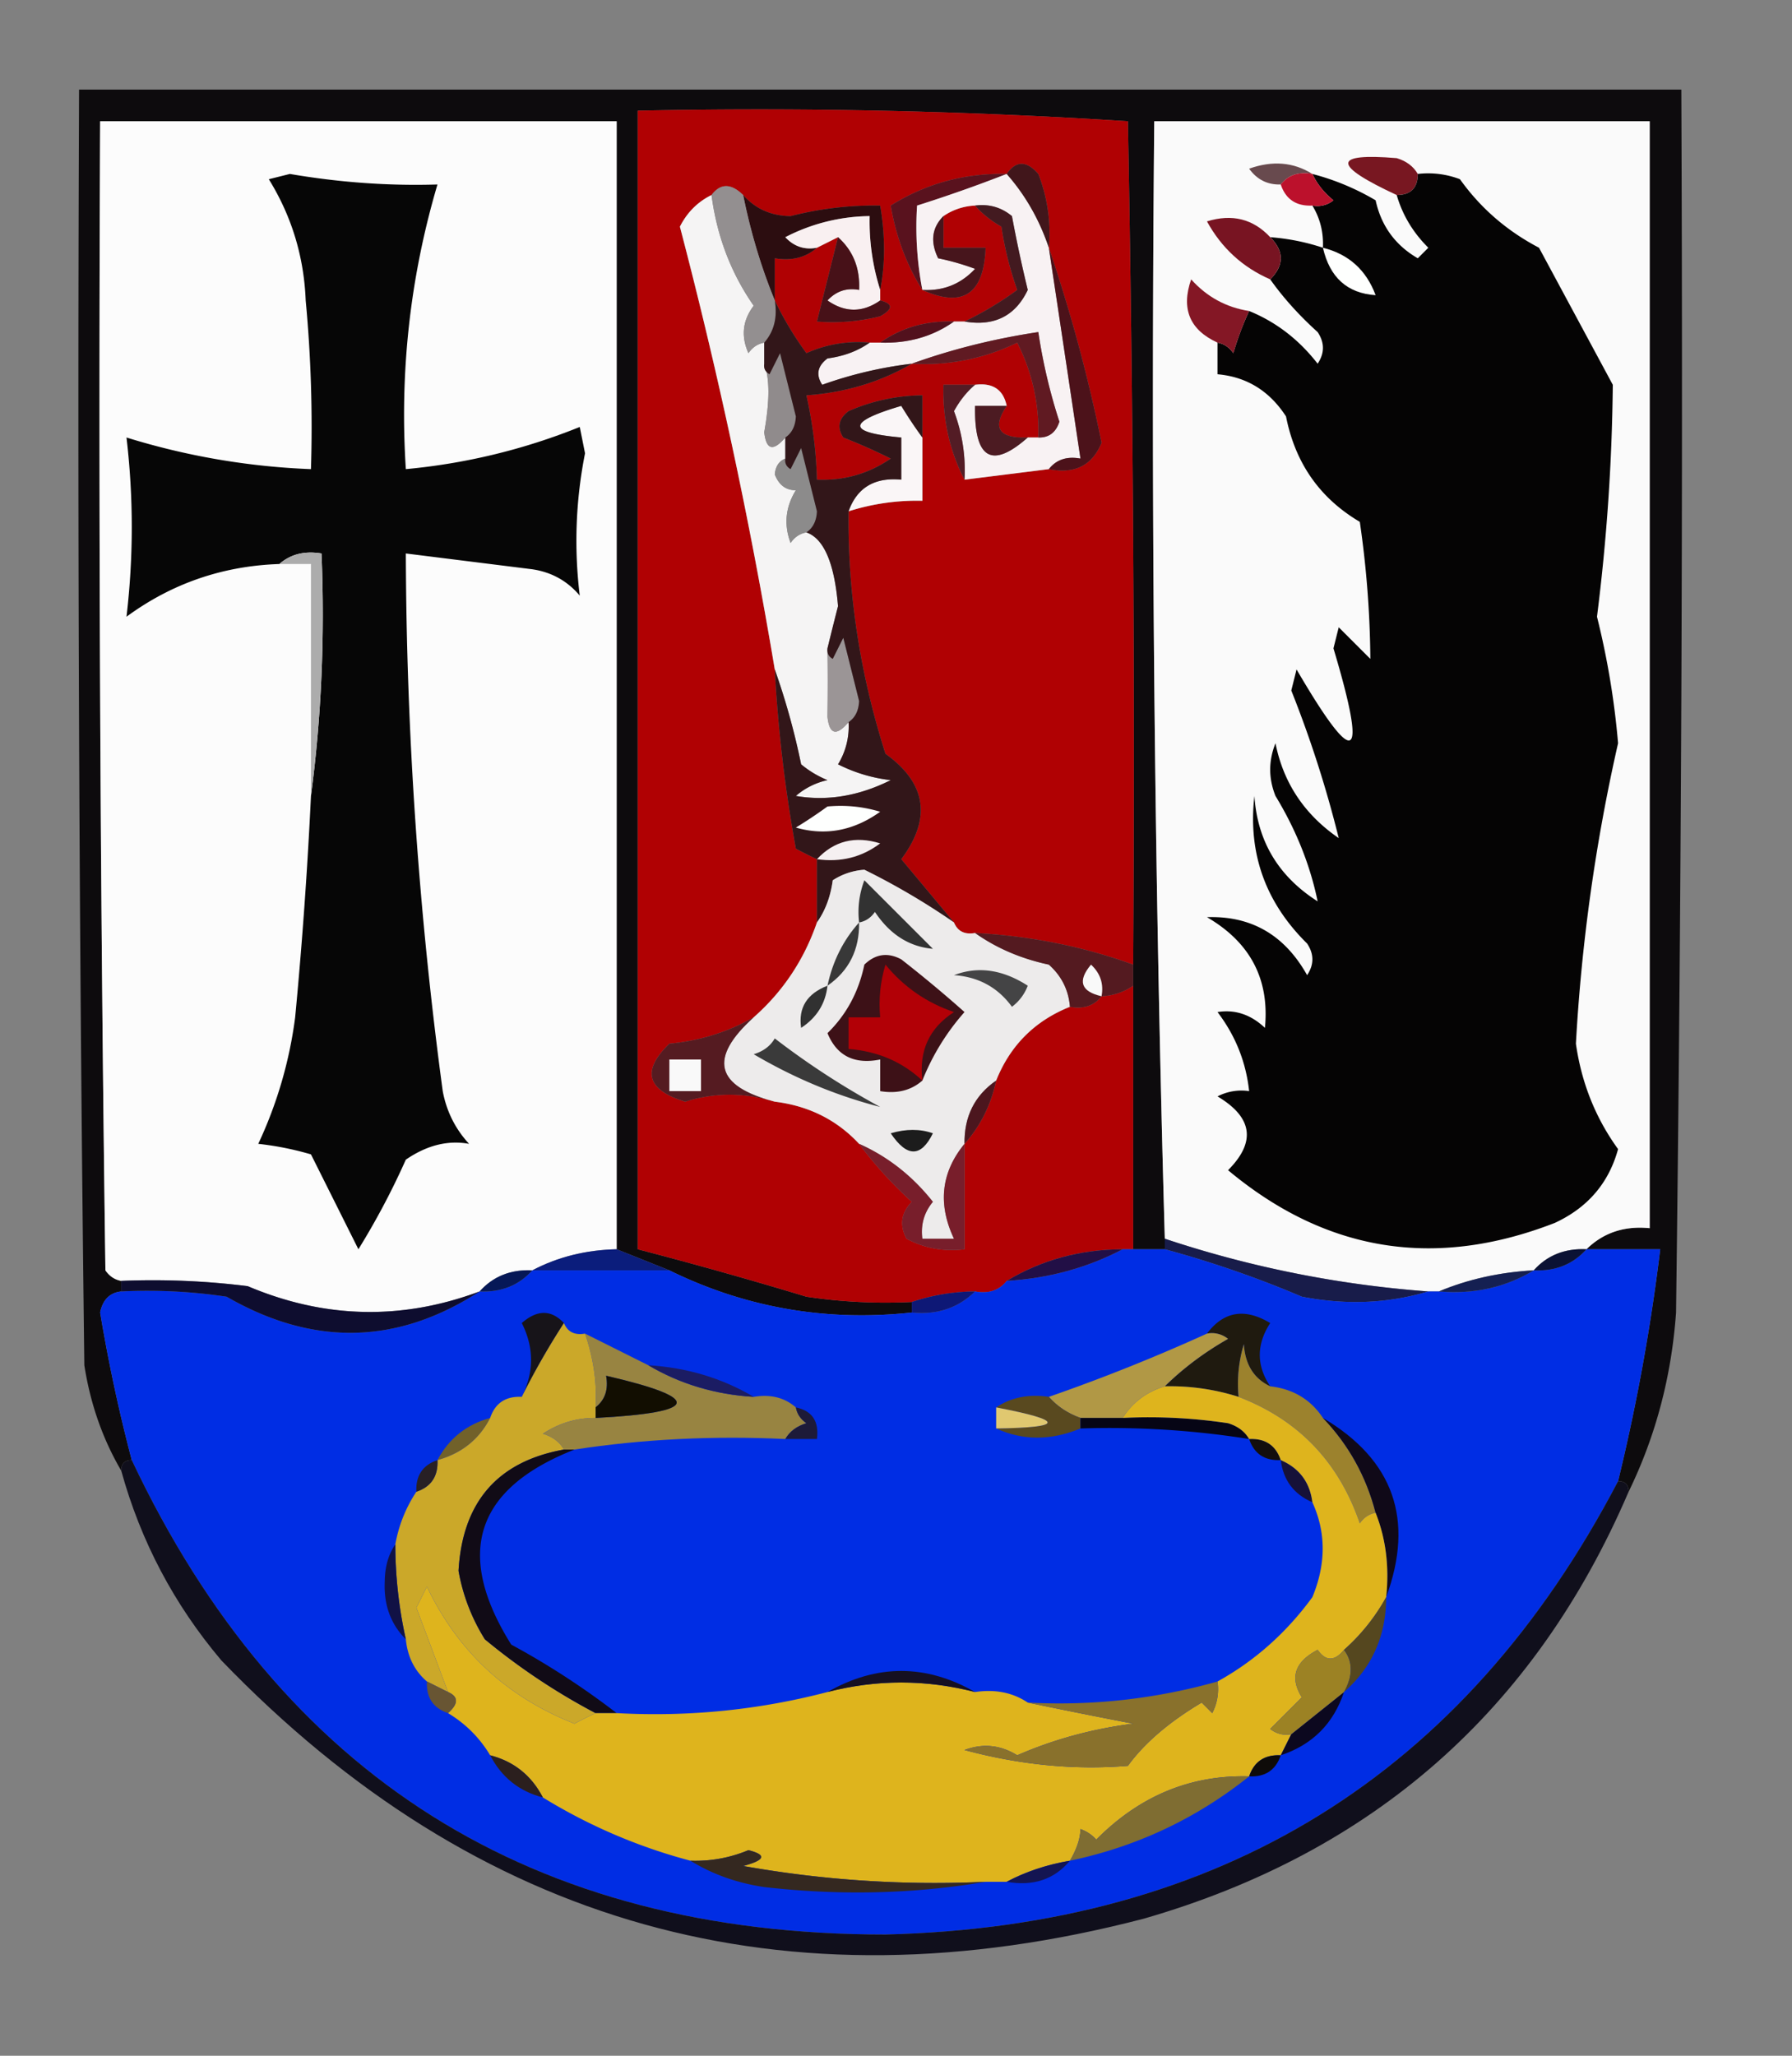 <svg xmlns="http://www.w3.org/2000/svg" width="170" height="195" style="shape-rendering:geometricPrecision;text-rendering:geometricPrecision;image-rendering:optimizeQuality;fill-rule:evenodd;clip-rule:evenodd"><rect width="100%" height="100%" fill="#808080" stroke="none"/><path style="opacity:1" fill="#0d0b0d" d="M154.5 141.5c0-.667-.333-1-1-1a189.28 189.28 0 0 0 4-22h-7c1.602-1.574 3.602-2.241 6-2v-105h-47c-.332 35.504.002 70.837 1 106v1h-3v-27c.167-26.669 0-53.335-.5-80a547.164 547.164 0 0 0-46.5-1v108a422.335 422.335 0 0 1 16 4.5c3.317.498 6.65.665 10 .5v1c-8.11.879-15.776-.455-23-4l-5-2v-107h-49c-.167 36.335 0 72.668.5 109 .383.556.883.889 1.5 1v1c-1.086.12-1.753.787-2 2a154.538 154.538 0 0 0 3 14c-.667 0-1 .333-1 1-1.762-3.003-2.928-6.337-3.5-10-.5-40.332-.667-80.665-.5-121h152c.167 38.668 0 77.335-.5 116-.432 6.067-1.932 11.733-4.5 17z"/><path style="opacity:1" fill="#fcfcfc" d="M58.5 118.5c-2.928.065-5.595.732-8 2-2.053-.098-3.72.569-5 2-7.378 2.756-14.71 2.589-22-.5a72.368 72.368 0 0 0-12-.5c-.617-.111-1.117-.444-1.5-1-.5-36.332-.667-72.665-.5-109h49v107z"/><path style="opacity:1" fill="#b00103" d="M107.5 91.5c-4.745-1.719-9.745-2.719-15-3-.992.172-1.658-.162-2-1-1.644-1.98-3.31-3.98-5-6 2.892-3.87 2.392-7.203-1.5-10-2.43-7.62-3.597-15.287-3.5-23a21.445 21.445 0 0 1 7-1v-10c-2.427.023-4.76.523-7 1.5-.95.718-1.117 1.55-.5 2.5 1.51.59 3.01 1.256 4.5 2-2.108 1.444-4.441 2.11-7 2a41.58 41.58 0 0 0-1-8c3.671-.257 7.005-1.257 10-3 3.507.193 6.84-.473 10-2a18.347 18.347 0 0 1 2 9h-1c-2.748.098-3.414-.902-2-3-.321-1.548-1.321-2.215-3-2h-3c-.08 3.281.587 6.281 2 9l8-1c2.448.49 4.115-.343 5-2.5a149.778 149.778 0 0 0-5-18.5 15.42 15.42 0 0 0-1-7c-1.114-1.276-2.114-1.276-3 0-4.003-.084-7.67.916-11 3 .509 2.962 1.509 5.629 3 8 3.838 1.737 5.838.404 6-4h-4v-3a5.728 5.728 0 0 1 3-1c.672.767 1.505 1.434 2.5 2 .31 2.056.81 4.056 1.5 6a31.593 31.593 0 0 1-5 3h-1c-2.652-.09-4.986.576-7 2h-1a11.989 11.989 0 0 0-6 1 31.593 31.593 0 0 1-3-5v-4c1.599.268 2.932-.066 4-1l2-1-2 8a18.436 18.436 0 0 0 6-.5c1.238-.69 1.238-1.19 0-1.5v-1c.486-2.452.486-5.118 0-8a31.902 31.902 0 0 0-8.5 1c-1.833-.019-3.333-.685-4.5-2-1.152-1.125-2.152-1.125-3 0-1.312.645-2.312 1.645-3 3a475.135 475.135 0 0 1 9 42c.307 5.705.973 11.371 2 17 .683.363 1.35.696 2 1v6c-1.223 3.55-3.223 6.55-6 9-2.421 1.391-5.088 2.225-8 2.5-2.65 2.558-2.15 4.392 1.5 5.5 2.783-.883 5.616-.883 8.5 0 3.221.396 5.888 1.729 8 4a38.44 38.44 0 0 0 5 5.5c-1.017 1.049-1.184 2.216-.5 3.5 1.7.906 3.533 1.239 5.5 1v-10c1.507-1.681 2.507-3.681 3-6 1.333-3.333 3.667-5.667 7-7 1.291.237 2.291-.096 3-1a5.728 5.728 0 0 0 3-1v25h-1c-4.034.017-7.7 1.017-11 3-.709.904-1.709 1.237-3 1-2.065.017-4.065.35-6 1a50.464 50.464 0 0 1-10-.5 422.335 422.335 0 0 0-16-4.5v-108a547.164 547.164 0 0 1 46.5 1c.5 26.665.667 53.331.5 80z"/><path style="opacity:1" fill="#fafafa" d="M150.5 118.5c-2.053-.098-3.72.569-5 2-3.227.176-6.227.843-9 2h-1a102.702 102.702 0 0 1-25-5 2809.851 2809.851 0 0 1-1-106h47v105c-2.398-.241-4.398.426-6 2z"/><path style="opacity:1" fill="#684a4e" d="M124.5 16.5c-1.291-.237-2.291.096-3 1-1.256.039-2.256-.461-3-1.5 2.212-.79 4.212-.623 6 .5z"/><path style="opacity:1" fill="#781721" d="M134.5 16.5c0 1.333-.667 2-2 2-6.127-2.844-6.127-4.01 0-3.5.916.278 1.582.778 2 1.5z"/><path style="opacity:1" fill="#050404" d="M124.5 16.5a23.413 23.413 0 0 1 6 2.5c.529 2.429 1.863 4.262 4 5.5l1-1c-1.452-1.44-2.452-3.106-3-5 1.333 0 2-.667 2-2a8.435 8.435 0 0 1 4 .5c1.952 2.737 4.452 4.904 7.5 6.5l7 13a189.595 189.595 0 0 1-1.5 22 76.096 76.096 0 0 1 2 12 171.081 171.081 0 0 0-4 28.5c.529 3.715 1.862 7.048 4 10-.883 3.222-2.883 5.555-6 7-11.375 4.424-21.708 2.757-31-5 2.672-2.679 2.338-5.012-1-7a4.934 4.934 0 0 1 3-.5c-.298-2.765-1.298-5.265-3-7.5 1.663-.265 3.163.235 4.5 1.5.446-4.606-1.387-8.106-5.5-10.5 4.2-.145 7.367 1.689 9.5 5.5.667-1 .667-2 0-3-3.956-3.9-5.623-8.567-5-14 .286 4.302 2.286 7.635 6 10-.712-3.448-2.045-6.78-4-10-.667-1.667-.667-3.333 0-5 .751 3.766 2.751 6.766 6 9a107.746 107.746 0 0 0-4.5-14l.5-2c5.606 9.607 6.773 8.94 3.5-2l.5-2 3 3a95.192 95.192 0 0 0-1-13c-3.796-2.241-6.129-5.574-7-10-1.571-2.423-3.737-3.756-6.5-4v-3c.617.11 1.117.444 1.5 1 .41-1.4.91-2.734 1.5-4 2.556 1.043 4.723 2.71 6.5 5 .667-1 .667-2 0-3-1.758-1.583-3.258-3.25-4.5-5 1.333-1.333 1.333-2.667 0-4 1.716.129 3.383.462 5 1 .067-1.459-.266-2.792-1-4a2.427 2.427 0 0 0 2-.5c-.881-.708-1.547-1.542-2-2.5z"/><path style="opacity:1" fill="#060606" d="M29.5 75.5c.992-7.482 1.325-15.148 1-23-1.599-.268-2.932.066-4 1-5.373.18-10.206 1.846-14.5 5a72.496 72.496 0 0 0 0-17 67.693 67.693 0 0 0 17.5 3c.166-5.344 0-10.677-.5-16-.165-4.16-1.332-7.994-3.5-11.5l2-.5c4.723.809 9.39 1.142 14 1-2.597 8.79-3.597 17.79-3 27a58.418 58.418 0 0 0 16.5-4l.5 2.5a42.532 42.532 0 0 0-.5 13.5c-1.171-1.393-2.671-2.227-4.5-2.5l-12-1.5a390.318 390.318 0 0 0 3.5 51c.36 1.921 1.194 3.588 2.5 5-2.007-.368-4.007.132-6 1.5a71.423 71.423 0 0 1-4.5 8.5l-4.5-9a28.712 28.712 0 0 0-5-1 40.422 40.422 0 0 0 3.5-12 444.6 444.6 0 0 0 1.5-21z"/><path style="opacity:1" fill="#59121e" d="M95.5 16.5a138.275 138.275 0 0 1-8.5 3 31.608 31.608 0 0 0 .5 8c-1.491-2.371-2.491-5.038-3-8 3.33-2.084 6.997-3.084 11-3z"/><path style="opacity:1" fill="#f8f2f3" d="M95.5 16.5c1.77 2.002 3.103 4.336 4 7 1.008 6.682 2.008 13.349 3 20-1.291-.237-2.291.096-3 1l-8 1a15.902 15.902 0 0 0-1-6.5c.556-1.011 1.222-1.844 2-2.5 1.679-.215 2.679.452 3 2h-3c-.09 5.026 1.577 6.026 5 3h1c.997.03 1.664-.47 2-1.5a52.405 52.405 0 0 1-2-8.5c-4.202.632-8.202 1.632-12 3a38.815 38.815 0 0 0-8.5 2c-.617-.95-.45-1.782.5-2.5 1.558-.21 2.891-.71 4-1.5h1c2.652.09 4.986-.576 7-2h1c2.823.475 4.823-.525 6-3a130.58 130.58 0 0 1-1.5-7c-1.011-.837-2.178-1.17-3.5-1a5.728 5.728 0 0 0-3 1c-1.098 1.1-1.265 2.434-.5 4 1.135.227 2.302.56 3.5 1-1.35 1.45-3.016 2.117-5 2a31.608 31.608 0 0 1-.5-8c2.95-.937 5.783-1.937 8.5-3z"/><path style="opacity:1" fill="#41161b" d="M95.5 16.5c.886-1.276 1.886-1.276 3 0a15.42 15.42 0 0 1 1 7c-.897-2.664-2.23-4.998-4-7z"/><path style="opacity:1" fill="#bc112c" d="M124.5 16.5c.453.958 1.119 1.792 2 2.5a2.427 2.427 0 0 1-2 .5c-1.527.073-2.527-.594-3-2 .709-.904 1.709-1.237 3-1z"/><path style="opacity:1" fill="#f5f4f4" d="M67.5 18.5c.507 3.897 1.84 7.397 4 10.5-1.054 1.388-1.22 2.888-.5 4.5.383-.556.883-.89 1.5-1v2c.526 1.4.526 3.566 0 6.5.183 1.684.85 1.85 2 .5v2c-.597.235-.93.735-1 1.5.392 1.01 1.058 1.51 2 1.5-.985 1.598-1.151 3.265-.5 5 .383-.556.883-.89 1.5-1 1.663.587 2.663 2.92 3 7-.346 1.35-.679 2.682-1 4 .036 1.964.036 4.13 0 6.5.183 1.684.85 1.85 2 .5a6.845 6.845 0 0 1-1 4 14.73 14.73 0 0 0 5 1.5c-3.02 1.51-6.02 2.01-9 1.5a6.807 6.807 0 0 1 3-1.5 9.468 9.468 0 0 1-2.5-1.5 67.643 67.643 0 0 0-2.5-9 475.135 475.135 0 0 0-9-42c.688-1.355 1.688-2.355 3-3z"/><path style="opacity:1" fill="#2c0d10" d="M70.5 18.5c1.167 1.315 2.667 1.981 4.5 2a31.902 31.902 0 0 1 8.5-1c.486 2.882.486 5.548 0 8a21.445 21.445 0 0 1-1-7 17.766 17.766 0 0 0-8 2c.825.886 1.825 1.219 3 1-1.068.934-2.401 1.268-4 1v4c-1.29-3.142-2.29-6.475-3-10z"/><path style="opacity:1" fill="#f9f0f1" d="M83.5 27.5v1c-1.666 1.166-3.333 1.166-5 0 .825-.886 1.825-1.219 3-1 .098-2.053-.569-3.72-2-5l-2 1c-1.175.219-2.175-.114-3-1a17.766 17.766 0 0 1 8-2 21.445 21.445 0 0 0 1 7z"/><path style="opacity:1" fill="#781422" d="M120.5 22.5c1.333 1.333 1.333 2.667 0 4-2.619-1.145-4.619-2.979-6-5.5 2.381-.738 4.381-.238 6 1.5z"/><path style="opacity:1" fill="#47151c" d="M89.5 20.5v3h4c-.162 4.404-2.162 5.737-6 4 1.984.117 3.65-.55 5-2a23.615 23.615 0 0 0-3.5-1c-.765-1.566-.598-2.9.5-4z"/><path style="opacity:1" fill="#431a20" d="M92.5 19.5c1.322-.17 2.489.163 3.5 1 .436 2.347.936 4.68 1.5 7-1.177 2.475-3.177 3.475-6 3a31.593 31.593 0 0 0 5-3 32.412 32.412 0 0 1-1.5-6c-.995-.566-1.828-1.233-2.5-2z"/><path style="opacity:1" fill="#fefffe" d="M125.5 23.5c2.443.609 4.11 2.109 5 4.5-2.686-.177-4.352-1.677-5-4.5z"/><path style="opacity:1" fill="#938f90" d="M70.5 18.5c.71 3.525 1.71 6.858 3 10 .268 1.599-.066 2.932-1 4-.617.11-1.117.444-1.5 1-.72-1.612-.554-3.112.5-4.5-2.16-3.103-3.493-6.603-4-10.5.848-1.125 1.848-1.125 3 0z"/><path style="opacity:1" fill="#471118" d="M79.5 22.5c1.431 1.28 2.098 2.947 2 5-1.175-.219-2.175.114-3 1 1.667 1.166 3.334 1.166 5 0 1.238.31 1.238.81 0 1.5a18.436 18.436 0 0 1-6 .5l2-8z"/><path style="opacity:1" fill="#841725" d="M118.5 29.5c-.59 1.266-1.09 2.6-1.5 4-.383-.556-.883-.89-1.5-1-2.639-1.206-3.472-3.206-2.5-6 1.488 1.66 3.321 2.66 5.5 3z"/><path style="opacity:1" fill="#52111d" d="M90.5 30.5c-2.014 1.424-4.348 2.09-7 2 2.014-1.424 4.348-2.09 7-2z"/><path style="opacity:1" fill="#908b8c" d="M74.5 41.5c-1.15 1.35-1.817 1.184-2-.5.526-2.934.526-5.1 0-6.5-.065.438.101.772.5 1l1-2 1.5 6c-.043.916-.376 1.583-1 2z"/><path style="opacity:1" fill="#601a22" d="M98.5 41.5a18.347 18.347 0 0 0-2-9 20.085 20.085 0 0 1-10 2c3.798-1.368 7.798-2.368 12-3a52.405 52.405 0 0 0 2 8.5c-.336 1.03-1.003 1.53-2 1.5z"/><path style="opacity:1" fill="#4c121a" d="M99.5 23.5a149.778 149.778 0 0 1 5 18.5c-.885 2.157-2.552 2.99-5 2.5.709-.904 1.709-1.237 3-1-.992-6.651-1.992-13.318-3-20z"/><path style="opacity:1" fill="#531c25" d="M92.5 36.5c-.778.656-1.444 1.489-2 2.5a15.902 15.902 0 0 1 1 6.5c-1.413-2.719-2.08-5.719-2-9h3z"/><path style="opacity:1" fill="#faf6f7" d="M87.5 41.5v6a21.445 21.445 0 0 0-7 1c.8-2.24 2.466-3.24 5-3v-4c-5.188-.468-5.188-1.468 0-3a44.293 44.293 0 0 0 2 3z"/><path style="opacity:1" fill="#4c1b22" d="M95.5 38.5c-1.414 2.098-.748 3.098 2 3-3.423 3.026-5.09 2.026-5-3h3z"/><path style="opacity:1" fill="#8c8b8b" d="M76.5 50.5c-.617.11-1.117.444-1.5 1-.651-1.735-.485-3.402.5-5-.942.01-1.608-.49-2-1.5.07-.765.403-1.265 1-1.5-.065.438.101.772.5 1l1-2 1.5 6c-.043.916-.376 1.583-1 2z"/><path style="opacity:1" fill="#acacac" d="M26.5 53.5c1.068-.934 2.401-1.268 4-1 .325 7.852-.008 15.518-1 23v-22h-3z"/><path style="opacity:1" fill="#9b9596" d="M80.5 68.5c-1.15 1.35-1.817 1.184-2-.5.036-2.37.036-4.536 0-6.5-.065.438.101.772.5 1l1-2 1.5 6c-.043.916-.376 1.583-1 2z"/><path style="opacity:1" fill="#321619" d="M73.5 28.5a31.593 31.593 0 0 0 3 5 11.989 11.989 0 0 1 6-1c-1.109.79-2.442 1.29-4 1.5-.95.718-1.117 1.55-.5 2.5a38.815 38.815 0 0 1 8.5-2c-2.995 1.743-6.329 2.743-10 3a41.58 41.58 0 0 1 1 8c2.559.11 4.892-.556 7-2a54.513 54.513 0 0 0-4.5-2c-.617-.95-.45-1.782.5-2.5a17.759 17.759 0 0 1 7-1.5v4a44.293 44.293 0 0 1-2-3c-5.188 1.532-5.188 2.532 0 3v4c-2.534-.24-4.2.76-5 3-.097 7.713 1.07 15.38 3.5 23 3.892 2.797 4.392 6.13 1.5 10 1.69 2.02 3.356 4.02 5 6a67.284 67.284 0 0 0-8.5-5 6.288 6.288 0 0 0-3 1c-.21 1.558-.71 2.891-1.5 4v-6a44.358 44.358 0 0 1-2-1 135.023 135.023 0 0 1-2-17 67.643 67.643 0 0 1 2.5 9 9.468 9.468 0 0 0 2.5 1.5 6.807 6.807 0 0 0-3 1.5c2.98.51 5.98.01 9-1.5a14.73 14.73 0 0 1-5-1.5 6.845 6.845 0 0 0 1-4c.624-.417.957-1.084 1-2l-1.5-6-1 2c-.399-.228-.565-.562-.5-1 .321-1.318.654-2.65 1-4-.337-4.08-1.337-6.413-3-7 .624-.417.957-1.084 1-2l-1.5-6-1 2c-.399-.228-.565-.562-.5-1v-2c.624-.417.957-1.084 1-2l-1.5-6-1 2c-.399-.228-.565-.562-.5-1v-2c.934-1.068 1.268-2.401 1-4z"/><path style="opacity:1" fill="#fefffe" d="M78.5 76.5c1.7-.16 3.366.007 5 .5-2.522 1.803-5.188 2.303-8 1.5a44.293 44.293 0 0 0 3-2z"/><path style="opacity:1" fill="#f5f0f1" d="M77.5 81.5c1.62-1.739 3.62-2.239 6-1.5-1.75 1.319-3.75 1.819-6 1.5z"/><path style="opacity:1" fill="#edebeb" d="M90.5 87.5c.342.838 1.008 1.172 2 1 2.04 1.442 4.373 2.442 7 3 1.205 1.077 1.872 2.41 2 4-3.333 1.333-5.667 3.667-7 7-2.039 1.411-3.039 3.411-3 6-2.219 2.704-2.552 5.704-1 9h-3c-.17-1.322.163-2.489 1-3.5-1.941-2.454-4.275-4.287-7-5.5-2.112-2.271-4.779-3.604-8-4-5.64-1.454-6.307-4.12-2-8 2.777-2.45 4.777-5.45 6-9 .79-1.109 1.29-2.442 1.5-4a6.288 6.288 0 0 1 3-1 67.284 67.284 0 0 1 8.5 5z"/><path style="opacity:1" fill="#323232" d="M81.5 87.5a8.434 8.434 0 0 1 .5-4l6.5 6.5c-2.245-.195-4.078-1.362-5.5-3.5-.383.556-.883.89-1.5 1z"/><path style="opacity:1" fill="#383838" d="M81.5 87.5c.039 2.589-.961 4.589-3 6 .493-2.319 1.493-4.319 3-6z"/><path style="opacity:1" fill="#541a20" d="M92.5 88.5c5.255.281 10.255 1.281 15 3v2a5.728 5.728 0 0 1-3 1c-.709.904-1.709 1.237-3 1-.128-1.59-.795-2.923-2-4-2.627-.558-4.96-1.558-7-3z"/><path style="opacity:1" fill="#f9f9f9" d="M104.5 94.5c-1.965-.448-2.298-1.448-1-3 .886.825 1.219 1.825 1 3z"/><path style="opacity:1" fill="#3d1117" d="M87.5 102.5c-1.068.934-2.401 1.268-4 1v-3c-2.448.49-4.115-.343-5-2.5 1.796-1.753 2.962-3.92 3.5-6.5 1.05-1.017 2.216-1.184 3.5-.5 2.12 1.658 4.12 3.325 6 5a22.094 22.094 0 0 0-4 6.5z"/><path style="opacity:1" fill="#b20006" d="M87.5 102.5c-1.91-1.784-4.244-2.784-7-3v-3h3c-.16-1.7.007-3.366.5-5 1.733 2.117 3.9 3.617 6.5 4.5-2.338 1.508-3.338 3.675-3 6.5z"/><path style="opacity:1" fill="#444445" d="M90.5 92.5c2.277-.871 4.61-.538 7 1a4.452 4.452 0 0 1-1.5 2c-1.346-1.842-3.179-2.842-5.5-3z"/><path style="opacity:1" fill="#313131" d="M78.5 93.5c-.185 1.696-1.019 3.03-2.5 4-.28-1.912.554-3.246 2.5-4z"/><path style="opacity:1" fill="#551b21" d="M71.5 96.5c-4.307 3.88-3.64 6.546 2 8-2.884-.883-5.717-.883-8.5 0-3.65-1.108-4.15-2.942-1.5-5.5 2.912-.275 5.579-1.109 8-2.5z"/><path style="opacity:1" fill="#f9f9f9" d="M63.5 100.5h3v3h-3v-3z"/><path style="opacity:1" fill="#3a3a3a" d="M73.5 98.5a74.897 74.897 0 0 0 10 6.5c-4.148-1.067-8.148-2.733-12-5 .916-.278 1.582-.778 2-1.5z"/><path style="opacity:1" fill="#4c161e" d="M94.5 102.5c-.493 2.319-1.493 4.319-3 6-.039-2.589.961-4.589 3-6z"/><path style="opacity:1" fill="#1c1c1c" d="M84.5 107.5c1.455-.43 2.788-.43 4 0-1.125 2.294-2.459 2.294-4 0z"/><path style="opacity:1" fill="#781e2b" d="M81.5 108.5c2.725 1.213 5.059 3.046 7 5.5-.837 1.011-1.17 2.178-1 3.5h3c-1.552-3.296-1.219-6.296 1-9v10c-1.967.239-3.8-.094-5.5-1-.684-1.284-.517-2.451.5-3.5a38.44 38.44 0 0 1-5-5.5z"/><path style="opacity:1" fill="#181c4a" d="M110.5 118.5v-1a102.702 102.702 0 0 0 25 5c-3.811 1.145-7.811 1.312-12 .5a100.11 100.11 0 0 0-13-4.5z"/><path style="opacity:1" fill="#002de4" d="M106.5 118.5h4a100.11 100.11 0 0 1 13 4.5c4.189.812 8.189.645 12-.5h1c3.329.285 6.329-.382 9-2 2.053.098 3.72-.569 5-2h7a189.28 189.28 0 0 1-4 22c-14.585 27.89-37.752 42.223-69.5 43-33.504.015-57.337-14.985-71.5-45a154.538 154.538 0 0 1-3-14c.247-1.213.914-1.88 2-2 3.35-.165 6.683.002 10 .5 8.198 4.73 16.198 4.563 24-.5 2.053.098 3.72-.569 5-2h13c7.224 3.545 14.89 4.879 23 4 2.398.241 4.398-.426 6-2 1.291.237 2.291-.096 3-1 3.979-.242 7.646-1.242 11-3z"/><path style="opacity:1" fill="#0b1d7c" d="m58.5 118.5 5 2h-13c2.405-1.268 5.072-1.935 8-2z"/><path style="opacity:1" fill="#220f46" d="M106.5 118.5c-3.354 1.758-7.021 2.758-11 3 3.3-1.983 6.966-2.983 11-3z"/><path style="opacity:1" fill="#0b1234" d="M150.5 118.5c-1.28 1.431-2.947 2.098-5 2 1.28-1.431 2.947-2.098 5-2z"/><path style="opacity:1" fill="#061857" d="M50.5 120.5c-1.28 1.431-2.947 2.098-5 2 1.28-1.431 2.947-2.098 5-2z"/><path style="opacity:1" fill="#0e0d2f" d="M11.5 122.5v-1a72.368 72.368 0 0 1 12 .5c7.29 3.089 14.622 3.256 22 .5-7.802 5.063-15.802 5.23-24 .5a50.464 50.464 0 0 0-10-.5z"/><path style="opacity:1" fill="#152052" d="M145.5 120.5c-2.671 1.618-5.671 2.285-9 2 2.773-1.157 5.773-1.824 9-2z"/><path style="opacity:1" fill="#0e1876" d="M92.5 122.5c-1.602 1.574-3.602 2.241-6 2v-1a19.222 19.222 0 0 1 6-1z"/><path style="opacity:1" fill="#171419" d="M53.5 125.5a73.561 73.561 0 0 0-4 7c1.172-2.344 1.172-4.677 0-7 1.458-1.282 2.792-1.282 4 0z"/><path style="opacity:1" fill="#1f1a0f" d="M120.5 131.5c-1.545-.73-2.378-2.063-2.5-4a12.93 12.93 0 0 0-.5 5 21.435 21.435 0 0 0-7-1c1.753-1.723 3.753-3.223 6-4.5a2.428 2.428 0 0 0-2-.5c1.588-2.116 3.588-2.449 6-1-1.319 2.032-1.319 4.032 0 6z"/><path style="opacity:1" fill="#988441" d="m55.5 126.5 6 3c3.005 1.777 6.338 2.777 10 3 1.599-.268 2.932.066 4 1 .11.617.444 1.117 1 1.5-.916.278-1.582.778-2 1.5-6.854-.324-13.521.009-20 1h-1c-.417-.722-1.084-1.222-2-1.5 1.525-1.009 3.192-1.509 5-1.5 9.913-.526 10.247-1.859 1-4 .237 1.291-.096 2.291-1 3 .146-2.28-.187-4.613-1-7z"/><path style="opacity:1" fill="#1b1c63" d="M61.5 129.5c3.662.223 6.995 1.223 10 3-3.662-.223-6.995-1.223-10-3z"/><path style="opacity:1" fill="#120e01" d="M56.5 134.5v-1c.904-.709 1.237-1.709 1-3 9.247 2.141 8.913 3.474-1 4z"/><path style="opacity:1" fill="#b19845" d="M114.5 126.5a2.428 2.428 0 0 1 2 .5c-2.247 1.277-4.247 2.777-6 4.5-1.719.522-3.052 1.522-4 3h-4c-1.21-.432-2.21-1.099-3-2a175.826 175.826 0 0 0 15-6z"/><path style="opacity:1" fill="#1d1a39" d="M75.5 133.5c1.548.321 2.215 1.321 2 3h-3c.418-.722 1.084-1.222 2-1.5-.556-.383-.89-.883-1-1.5z"/><path style="opacity:1" fill="#59491f" d="M94.5 133.5c1.419-.951 3.085-1.284 5-1 .79.901 1.79 1.568 3 2v1c-2.807 1.157-5.474 1.157-8 0 6.508-.092 6.508-.758 0-2z"/><path style="opacity:1" fill="#e0c870" d="M94.5 133.5c6.508 1.242 6.508 1.908 0 2v-2z"/><path style="opacity:1" fill="#060515" d="M102.5 135.5v-1h4c3.35-.165 6.683.002 10 .5.916.278 1.582.778 2 1.5a84.029 84.029 0 0 0-16-1z"/><path style="opacity:1" fill="#9c822d" d="M120.5 131.5c2.174.25 3.841 1.25 5 3 2.44 2.543 4.106 5.543 5 9-.617.111-1.117.444-1.5 1-1.993-5.825-5.826-9.825-11.5-12a12.93 12.93 0 0 1 .5-5c.122 1.937.955 3.27 2.5 4z"/><path style="opacity:1" fill="#71612a" d="M46.5 134.5c-1.039 2.031-2.705 3.364-5 4 1.08-2.043 2.746-3.376 5-4z"/><path style="opacity:1" fill="#130e0d" d="M118.5 136.5c1.527-.073 2.527.594 3 2-1.527.073-2.527-.594-3-2z"/><path style="opacity:1" fill="#cba829" d="M53.5 125.5c.342.838 1.008 1.172 2 1 .813 2.387 1.146 4.72 1 7v1c-1.808-.009-3.475.491-5 1.5.916.278 1.583.778 2 1.5-6.29 1.131-9.623 4.964-10 11.5a18.097 18.097 0 0 0 2.5 6.5 61.056 61.056 0 0 0 10.5 7c-.65.304-1.316.637-2 1-6.408-2.524-11.075-6.858-14-13l-1 2c1.01 2.683 2.01 5.349 3 8l-2-1c-1.174-1.014-1.84-2.347-2-4a41.742 41.742 0 0 1-1-9c.33-1.822.998-3.489 2-5 1.406-.473 2.073-1.473 2-3 2.295-.636 3.961-1.969 5-4 .473-1.406 1.473-2.073 3-2a73.561 73.561 0 0 1 4-7z"/><path style="opacity:1" fill="#161139" d="M121.5 138.5c1.762.762 2.762 2.096 3 4-1.762-.762-2.762-2.096-3-4z"/><path style="opacity:1" fill="#282025" d="M41.5 138.5c.073 1.527-.594 2.527-2 3-.073-1.527.594-2.527 2-3z"/><path style="opacity:1" fill="#100918" d="M125.5 134.5c6.703 3.971 8.703 9.638 6 17 .306-2.885-.027-5.552-1-8-.894-3.457-2.56-6.457-5-9z"/><path style="opacity:1" fill="#110b16" d="M53.5 137.5h1c-9.407 3.698-11.407 9.864-6 18.5a74.897 74.897 0 0 1 10 6.5h-2a61.056 61.056 0 0 1-10.5-7 18.097 18.097 0 0 1-2.5-6.5c.377-6.536 3.71-10.369 10-11.5z"/><path style="opacity:1" fill="#deb41d" d="M110.5 131.5a21.435 21.435 0 0 1 7 1c5.674 2.175 9.507 6.175 11.5 12 .383-.556.883-.889 1.5-1 .973 2.448 1.306 5.115 1 8a18.748 18.748 0 0 1-4 5c-.897 1.098-1.73 1.098-2.5 0-2.168 1.129-2.668 2.629-1.5 4.5l-3 3a2.428 2.428 0 0 0 2 .5l-1 2c-1.527-.073-2.527.594-3 2-5.55-.154-10.383 1.846-14.5 6a3.647 3.647 0 0 0-1.5-1c-.017.894-.351 1.894-1 3-2.198.375-4.198 1.042-6 2h-2a103.417 103.417 0 0 1-23-1.5c2.095-.556 2.262-1.056.5-1.5a12.993 12.993 0 0 1-5.5 1 52.154 52.154 0 0 1-14-6c-1.085-2.087-2.751-3.42-5-4-1-1.667-2.333-3-4-4 1.006-.896 1.006-1.562 0-2-.99-2.651-1.99-5.317-3-8l1-2c2.925 6.142 7.592 10.476 14 13 .684-.363 1.35-.696 2-1h2c6.8.372 13.467-.294 20-2 4.656-1.204 9.323-1.204 14 0 1.915-.284 3.581.049 5 1 3.189.666 6.523 1.333 10 2-3.884.494-7.55 1.494-11 3-1.598-.985-3.265-1.151-5-.5 5.28 1.418 10.446 1.918 15.5 1.5 1.571-2.157 3.905-4.157 7-6l1 1a4.934 4.934 0 0 0 .5-3c3.532-1.954 6.532-4.621 9-8 1.303-3.145 1.303-6.145 0-9-.238-1.904-1.238-3.238-3-4-.473-1.406-1.473-2.073-3-2-.418-.722-1.084-1.222-2-1.5a50.464 50.464 0 0 0-10-.5c.948-1.478 2.281-2.478 4-3z"/><path style="opacity:1" fill="#100f1c" d="M12.5 138.5c14.163 30.015 37.996 45.015 71.5 45 31.748-.777 54.915-15.11 69.5-43 .667 0 1 .333 1 1-8.898 20.727-24.231 34.227-46 40.5-34.049 8.868-63.215.701-87.5-24.5-4.486-5.306-7.653-11.306-9.5-18 0-.667.333-1 1-1z"/><path style="opacity:1" fill="#7f6d32" d="M118.5 168.5c-5.015 4.007-10.681 6.673-17 8 .649-1.106.983-2.106 1-3a3.647 3.647 0 0 1 1.5 1c4.117-4.154 8.95-6.154 14.5-6z"/><path style="opacity:1" fill="#2b1f1e" d="M46.5 166.5c2.249.58 3.915 1.913 5 4-2.249-.58-3.915-1.913-5-4z"/><path style="opacity:1" fill="#0e0b09" d="M121.5 166.5c-.473 1.406-1.473 2.073-3 2 .473-1.406 1.473-2.073 3-2z"/><path style="opacity:1" fill="#89712c" d="M115.5 159.5a4.934 4.934 0 0 1-.5 3l-1-1c-3.095 1.843-5.429 3.843-7 6-5.054.418-10.22-.082-15.5-1.5 1.735-.651 3.402-.485 5 .5 3.45-1.506 7.116-2.506 11-3a624.355 624.355 0 0 1-10-2 55.13 55.13 0 0 0 18-2z"/><path style="opacity:1" fill="#0c081f" d="M127.5 160.5c-1 3-3 5-6 6l1-2 5-4z"/><path style="opacity:1" fill="#685533" d="m40.5 159.5 2 1c1.006.438 1.006 1.104 0 2-1.406-.473-2.073-1.473-2-3z"/><path style="opacity:1" fill="#151022" d="M92.5 160.5c-4.677-1.204-9.344-1.204-14 0 4.667-2.667 9.333-2.667 14 0z"/><path style="opacity:1" fill="#9c8224" d="M127.5 156.5c.854 1.132.854 2.465 0 4l-5 4a2.428 2.428 0 0 1-2-.5l3-3c-1.168-1.871-.668-3.371 1.5-4.5.77 1.098 1.603 1.098 2.5 0z"/><path style="opacity:1" fill="#55471f" d="M131.5 151.5c-.002 3.665-1.335 6.665-4 9 .854-1.535.854-2.868 0-4a18.748 18.748 0 0 0 4-5z"/><path style="opacity:1" fill="#111145" d="M37.5 146.5a41.742 41.742 0 0 0 1 9c-1.44-1.446-2.107-3.279-2-5.5.014-1.385.348-2.551 1-3.5z"/><path style="opacity:1" fill="#342820" d="M93.5 178.5c-6.82 1.155-13.82 1.321-21 .5-2.604-.39-4.938-1.224-7-2.5 1.9.067 3.734-.267 5.5-1 1.762.444 1.595.944-.5 1.5a103.417 103.417 0 0 0 23 1.5z"/><path style="opacity:1" fill="#141552" d="M101.5 176.5c-1.49 1.78-3.49 2.446-6 2 1.802-.958 3.802-1.625 6-2z"/></svg>